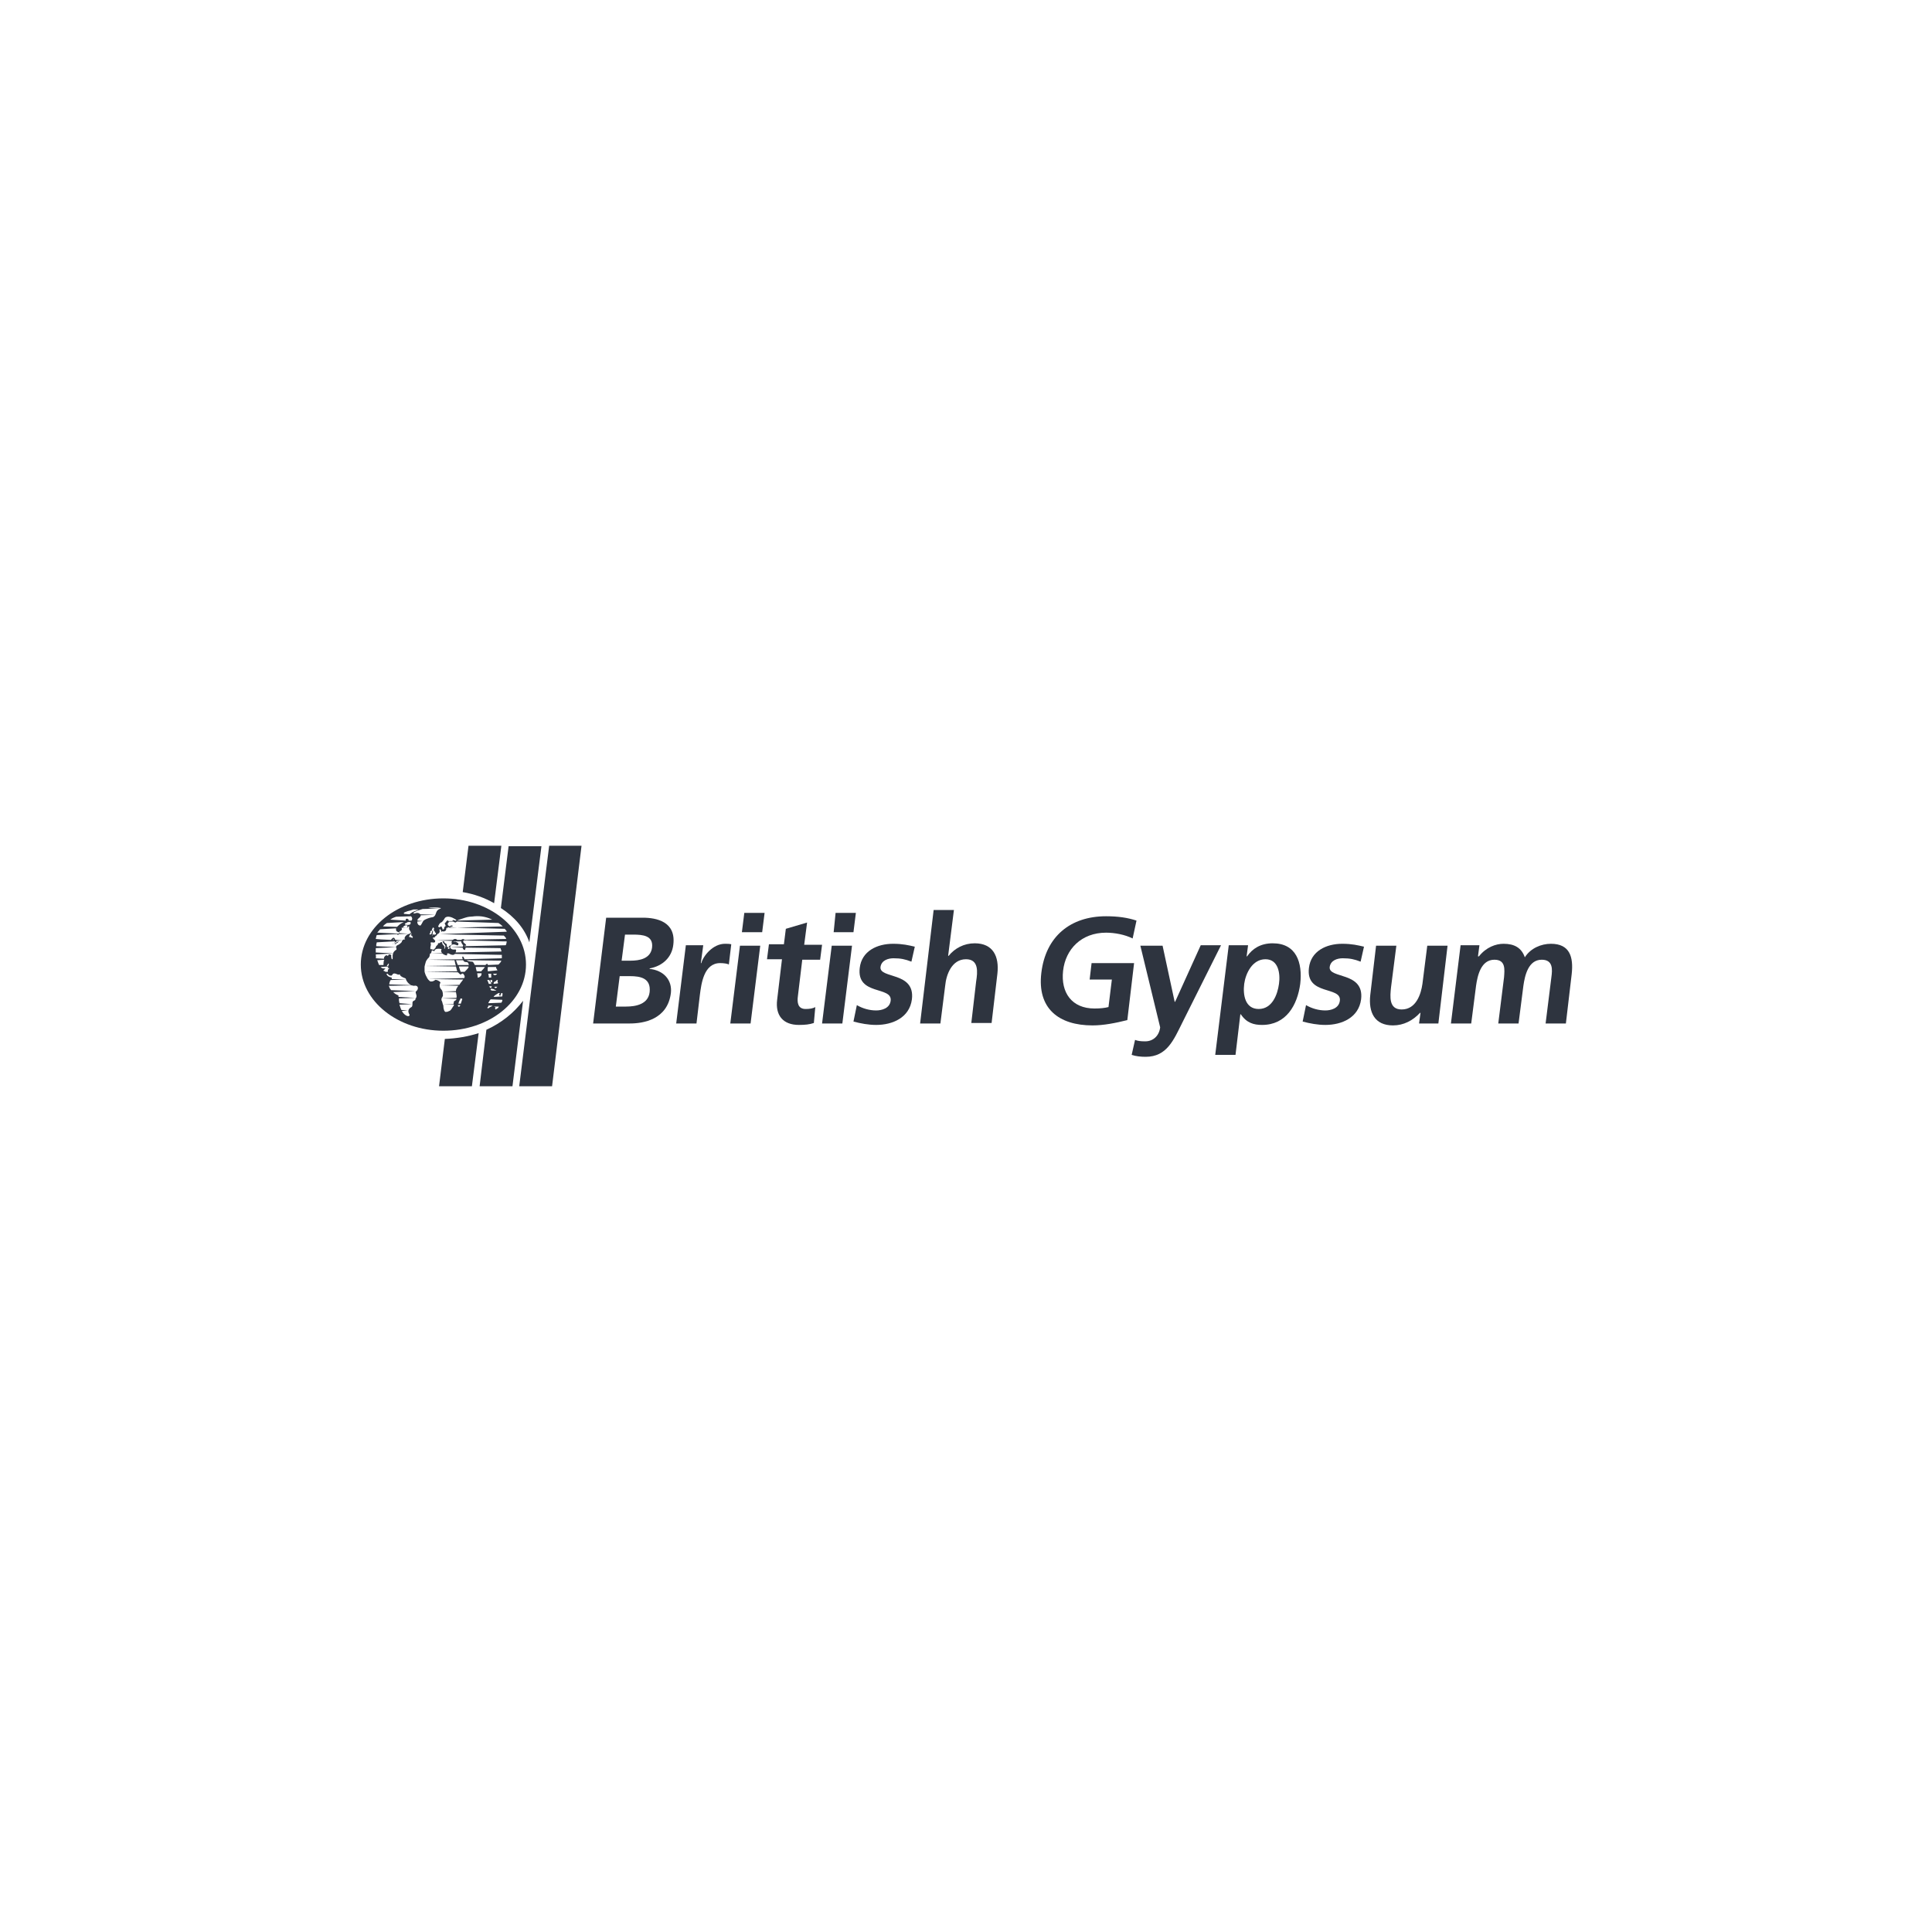 <?xml version="1.0" encoding="utf-8"?>
<!-- Generator: Adobe Illustrator 19.1.0, SVG Export Plug-In . SVG Version: 6.00 Build 0)  -->
<svg version="1.1" id="Layer_1" xmlns="http://www.w3.org/2000/svg" xmlns:xlink="http://www.w3.org/1999/xlink" x="0px" y="0px"
	 viewBox="0 0 400 400" style="enable-background:new 0 0 400 400;" xml:space="preserve">
<style type="text/css">
	.st0{fill:#2E343F;}
	.st1{fill-rule:evenodd;clip-rule:evenodd;fill:#2E343F;}
</style>
<g>
	<g>
		<polygon class="st0" points="81.7,197.1 77.7,197.1 81.7,197.1 		"/>
		<polygon class="st0" points="84.9,192.5 83.4,192.5 83.4,192.5 83.4,192.5 		"/>
		<polygon class="st0" points="95.6,195 94.7,195 95.6,195 		"/>
		<path class="st0" d="M82.6,194.9l-0.3,0.1h0c-0.4,0.2-0.6,0.4-0.6,0.5l0,0l0.1,0l0,0c0.2-0.2,0.5-0.3,0.6-0.4l0.1-0.1l0.7,0h-0.7
			L82.6,194.9z"/>
		<path class="st0" d="M91.8,186c-9.5,0-17.1,6.1-17.1,13.7c0,7.6,7.7,13.7,17.1,13.7c9.5,0,17.1-6.1,17.1-13.7
			C108.9,192.1,101.2,186,91.8,186z M94.6,190.6c0,0,0.2-0.1,0.5-0.2c0.6-0.2,1.7-0.6,2.1-0.6c0.3,0,1.1-0.1,1.1-0.1
			c1.4-0.1,2.6,0.2,3.6,0.7l0.1,0L94.6,190.6L94.6,190.6z M94.6,190.8l2.9,0.1l5.7,0.2c0.3,0.2,0.6,0.4,0.9,0.7l-7.6,0.2l-3.5,0.1
			l0.1-0.1c0.1-0.1,0.3-0.1,0.6-0.2c0.1-0.2-0.2-0.3-0.7,0c-0.1-0.1-0.4-0.4-0.3-0.6c0.1-0.1,0.2-0.2,0.2-0.3l0-0.1l1,0l0.1,0.1
			c0.1,0,0.2,0.1,0.3,0.1L94.6,190.8L94.6,190.8z M91.5,190.9c0.2-0.2,0.3-0.4,0.4-0.5c0.2-0.3,0.2-0.5,0.7-0.6
			c0.8-0.1,1.6,0.5,1.8,0.6l0,0c0.2,0.1,0,0.3-0.2,0.2c-0.2-0.1-0.5-0.2-0.5,0l0,0.1l-0.9,0c0-0.2-0.2-0.2-0.3,0l-0.7,0l0.6,0l0,0
			l0,0.1c0,0.1-0.2,0.2-0.3,0.3c-0.1,0.2,0.3,0.5,0.1,0.7l-0.2,0.1v0l-0.5,0l0.5,0c0,0.2,0,0.3-0.1,0.4c-0.1,0.2-0.3,0.2-0.3,0
			l0-0.1c-0.1-0.1-0.2-0.4-0.2-0.4v0l-0.1,0c-0.1,0.1-0.4,0.3-0.5,0.1l-0.1-0.1C90.8,191.7,90.9,191.1,91.5,190.9L91.5,190.9z
			 M84,188.8c0.2-0.1,0.5-0.2,1-0.3c0.2-0.1,0.4-0.1,0.6-0.2l1.1,0l-0.7,0.3c-0.2,0.1-0.3,0.1-0.5,0.2l-0.5,0.3l-0.2,0.2l-1.1-0.1
			C83.5,189.1,83.6,188.9,84,188.8z M85.2,193.7c0.2,0,0.2,0.3,0.2,0.3l0.1,0l-0.1,0.2l-0.2-0.1c-0.1,0.1-0.1,0-0.2-0.1
			c-0.1,0-0.2,0-0.3,0l0-0.1l0,0c0-0.1,0.1-0.3,0.3-0.5l0.1-0.1c0.2-0.1,0.2-0.1,0.1,0l0,0.1l-0.1,0.1
			C85.1,193.7,85.1,193.7,85.2,193.7z M80.8,190.4c0.5-0.4,1.2-0.6,1.2-0.6l0,0l3.1-0.1c0.2,0.2,0.3,0.5,0.2,0.7l-0.1,0.2l-0.6,0
			l0-0.2c-0.1-0.1-0.3-0.2-0.3-0.2c-0.2,0-0.3,0.1-0.3,0.2l0,0.2L80.8,190.4L80.8,190.4z M84.3,191L84.3,191l0.1-0.1l0.6,0l0,0.1
			c0.1,0.3-0.1,0.5-0.6,0.5C83.8,191.5,83.5,191.3,84.3,191z M84.3,191.9L84.3,191.9l0,0.1l-0.9,0l0,0c0.3-0.4,0.6-0.5,0.9-0.4
			C84.5,191.7,84.3,191.8,84.3,191.9z M80.1,191.1l3.5-0.2c-0.4,0.2-0.8,0.4-1.2,0.8l-0.2,0.2l-2.9-0.1
			C79.5,191.5,79.8,191.3,80.1,191.1z M78.2,193c0.1-0.2,0.3-0.3,0.4-0.5l0.1-0.1l3.3-0.2l0,0.3l-3.3,0h3.3c0,0.3,0.3,0.5,0.7,0.5
			l0,0c0,0.1,0,0.1-0.1,0.3l-4.2-0.2l-0.2,0l-0.1,0L78.2,193z M77.8,197.6l3.7-0.2l-3.7-0.2v-0.1c0-0.2,0-0.3,0-0.5l0-0.3l4.1-0.2
			l0.3,0l-4.3-0.2l0-0.3c0-0.2,0.1-0.3,0.1-0.5l0,0l3.6-0.2l-0.1,0.2c-0.1,0.2-0.1,0.3-0.2,0.5l0,0h0c0,0,0.1-0.1,0.1-0.2
			c0,0,0.1-0.2,0.1-0.3l0.2,0h-0.2l0.1-0.2l0.2,0l0,0l-0.1,0.2l0,0.2l0.1-0.1l0-0.1l0,0l0.1-0.1l0.2,0l0-0.2l1.2-0.1l-1.3-0.1
			c-0.2,0-0.2-0.1-0.2-0.1l-0.1-0.2c-0.2-0.4-0.6,0.1-0.6,0.1l-0.1,0.1l0,0l0,0.1l-2.1-0.1l-1.1-0.1c0-0.2,0.1-0.3,0.1-0.5l0.1-0.3
			l4.1-0.2l0.2,0v0l0,0.1c0,0.1,0.2,0.2,0.2-0.1l0,0l2.1-0.1l-2-0.1c0-0.1,0-0.2,0.1-0.3l0.1-0.1c0.3-0.1,0.4-0.3,0.4-0.4
			c0-0.1,0-0.2-0.1-0.3l0,0l1-0.1c0,0,0.1,0.1,0.2,0l0,0l0.3,0l-0.2,0l0.1-0.1c0.1-0.1,0.2-0.3,0.2,0l0,0.1c0,0.2,0,0.3,0,0.4
			c0.1,0.2,0.3,0.4,0.3,0.5c0.1,0.1,0.1,0.2,0,0.3c-0.2,0.1-0.3,0.2-0.5,0.2c-0.3,0.2-0.5,0.3-0.6,0.5c-0.1,0.2-0.2,0.3-0.1,0.5
			l0.1,0.1l-0.1,0l-0.1,0c-0.3,0-0.4,0.2-0.5,0.4v0c0,0.2-0.2,0.3-0.4,0.5l-0.3,0.2c0,0-0.4,0.1-0.5,0.4l0,0.1
			c0,0.1,0.1,0.3,0.1,0.4c0,0.1-0.1,0.2-0.3,0.3l-0.2,0.2h0c-0.1,0.1-0.1,0.2-0.2,0.3l0,0.1l-0.1,0.3l0,0.6c0,0.2,0,0.3-0.1,0.3
			c-0.2,0-0.1-0.3-0.2-0.4v-0.1l0-0.4c-0.2-0.1-0.3-0.1-0.5-0.1c-0.1,0,0,0.2-0.2,0.3c-0.1,0-0.2-0.2-0.4-0.1
			c-0.2,0.1-0.4,0.4-0.4,0.5l0,0.2l-1.7-0.1C77.9,198.2,77.8,197.9,77.8,197.6z M81.3,194.6l0.1-0.1l0.1,0l0.1,0l0,0.1L81.3,194.6z
			 M80.5,199.7l-0.1,0.2l0,0.1l-0.3,0c0,0,0-0.1,0.1-0.2c0.1-0.1,0.1-0.3,0.3-0.3C80.5,199.4,80.5,199.5,80.5,199.7z M78.5,199.8
			l-0.1-0.2c-0.1-0.3-0.2-0.5-0.3-0.8l1.5-0.1l-0.1,0.1c0,0-0.1,0.4-0.1,0.8l0,0.2L78.5,199.8z M79.8,201.2L79.8,201.2l-0.1-0.1
			l-0.3-0.1c-0.1-0.1,0.4-0.4,0.4-0.5l-0.1,0l-0.3,0c-0.1,0-0.3,0-0.6-0.3l1.6-0.1c0,0.1-0.1,0.3-0.2,0.4c0.3-0.2,0.5,0,0.3,0.1
			l-0.2,0.2c0,0.1,0,0.2,0,0.3l0,0.1L79.8,201.2L79.8,201.2z M86.3,205.1l-0.2,0.2v0c-0.1,0.1,0,0.3,0.1,0.7c0.1,0.2,0,0.6-0.2,0.8
			L86,207c-0.2,0.2-0.6,0.2-0.6,0.6c0,0.3,0,0.6-0.1,0.8l-0.1,0.1c-0.6,0.3-0.9,0.8-0.4,1.6c0,0.3-0.3,0.4-0.8,0.1
			c-0.3-0.2-0.6-0.5-0.8-0.9l1.2-0.1l-1.3-0.1c-0.1-0.2-0.2-0.5-0.3-0.8l-0.1-0.3l2.6-0.1l-2.6-0.2c0-0.2-0.1-0.4-0.1-0.6l0-0.3
			l0-0.1l3.4-0.1l-3.5-0.2l0-0.3c-0.5-0.2-0.8-0.4-1.1-0.7l4.6-0.2l0.1,0l-5.1-0.2c-0.3-0.3-0.4-0.6-0.5-0.9L86,204l-5.4-0.2
			c0-0.2,0-0.3,0.1-0.5c0-0.1,0.1-0.3,0.2-0.4l3.3-0.1l-3.1-0.1c0-0.1,0-0.2,0-0.3v0c-0.5-0.1-0.9-0.3-1-0.6l-0.1-0.2l0.3,0
			c0.1,0.3,0.4,0.4,0.7,0.4c0.1,0,0.2-0.1,0.3-0.3c0.3-0.4,1,0.1,1.2,0.1c0.2-0.1,0.3-0.1,0.3,0c0,0.2,0.4,0.5,1,0.7l-2.8,0h2.8
			l0.2,0.1c0.1,0.4,0.3,0.7,0.6,1c0.3,0.3,0.8,0.5,1.1,0.5C86.6,203.9,86.7,204.7,86.3,205.1z M87.5,190.9c-0.1,0.2-0.2,0.4-0.4,0.7
			c-0.4,0.1-0.7-0.3-0.7-0.7l0-0.1l1.1-0.1l-1.1-0.1c0-0.1,0.1-0.2,0.1-0.3l0.2-0.2c0.3-0.2,0.4-0.4,0.4-0.6l3-0.1l-3.1-0.1
			c-0.1-0.2-0.4-0.3-0.7-0.3l-0.4,0.1c-0.3,0.1-0.4-0.1-0.2-0.2c0.5-0.3,1.1-0.5,1.8-0.7l3.6-0.1l-2.5-0.1c0.2,0,0.4-0.1,0.6-0.1
			c0.4,0,1.2-0.1,2.1,0.1l-0.1,0.1l-0.4,0.2c-0.7,0.4-0.4,1.3-1.2,1.6l-0.1,0c-0.6,0.1-1.1,0.3-1.5,0.5c-0.2,0.1-0.3,0.2-0.4,0.3
			C87.6,190.7,87.6,190.8,87.5,190.9z M90.2,193.5l-0.2,0l0,0l-0.1,0l-0.1,0c-0.2,0-0.2,0.1-0.3,0.2l-0.1,0l0.1-0.1
			c0-0.1,0.1-0.1,0.2-0.1l0-0.1l-0.1,0l-0.1-0.1l0.1-0.1V193l0-0.1l0.1,0v-0.1l-0.1,0c-0.1,0-0.1-0.1-0.1-0.2v0l0,0
			c-0.1,0-0.1,0-0.1-0.1l0.1-0.2l0.1-0.2c0.1-0.1,0.2-0.1,0.2,0l0,0l0,0.1c0.1,0,0.1,0,0.1,0.1l-0.1,0.2l0,0.1l0,0l-0.3,0h0.3
			c0.2,0.2,0.3,0.4,0.3,0.5v0c0.2,0,0.2,0.1,0.1,0.3l-0.1,0.1C90.4,193.4,90.2,193.5,90.2,193.5z M89.1,193L89.1,193l0-0.1v-0.1
			l0.1,0l0-0.1c0.2-0.1,0.3,0.1,0.3,0.2l-0.1,0.1l0,0.1c0,0.1,0,0.3-0.3,0.4l-0.2-0.1C89,193.2,89.1,193.2,89.1,193L89.1,193z
			 M95.2,208.3L95.2,208.3c-0.1,0.2-0.2,0.1-0.3,0.1l0,0c-0.1-0.1-0.1-0.2-0.1-0.3l0.5,0C95.3,208.2,95.2,208.3,95.2,208.3z
			 M95.7,206.8l0,0.1c-0.1,0.3-0.2,0.6-0.3,0.9l-0.5,0c0.1-0.4,0.3-0.8,0.4-0.9l0-0.1l0.1-0.1L95.7,206.8L95.7,206.8z M96.2,202.2
			c0,0.1,0,0.2-0.1,0.3l-7.4,0.2l7.2,0.1c-0.1,0.1-0.2,0.3-0.3,0.4c-0.2,0.2-0.3,0.4-0.5,0.7l-4,0.1l3.8,0.1c-0.3,0.4-0.5,0.7-0.5,1
			l0,0.1l-2.9,0.1l0.3,0l2.6,0.1c0.1,0.5,0.2,0.9,0.1,1.2l-3.1,0.1l3.1,0.1l0,0.1c-0.1,0.2-0.3,0.3-0.5,0.4l-0.1,0.5l0,0.1l-2.2,0.1
			L94,208c0,0.1-0.1,0.3-0.2,0.4c-0.2,0.3-0.4,0.7-0.7,0.9l-1.1,0l1,0c-0.3,0.2-0.5,0.2-0.8,0.2l-0.2-0.2c-0.1-0.2-0.2-0.6-0.2-0.9
			c0-0.1,0-0.3-0.1-0.4c-0.1-0.3-0.1-0.6-0.3-0.9l0-0.2c0-0.2,0.1-0.4,0.3-0.7c0-0.4,0-0.6-0.1-0.9c0-0.1-0.1-0.3-0.2-0.4
			c-0.4-0.4-0.5-0.9-0.2-1.5l-0.2-0.2c-0.4-0.3-0.9-0.4-0.9-0.3c0,0-0.4,0.3-0.7,0.3h-0.2l-0.1,0c-0.3-0.2-0.6-0.5-0.8-1h0
			c-0.2-0.3-0.3-0.7-0.4-1l0-0.1c0-0.2,0-0.7,0-0.9c0-0.2,0.1-0.4,0.1-0.5c0.1-0.4,0.2-0.8,0.4-1c0.3-0.5,0.5-0.3,0.6-1.1
			c0-0.1,0-0.2,0.2-0.2l0.1-0.2c0.1-0.3,0-0.6,0.5-0.3c0.1,0.1,0.2-0.1,0.3-0.3l0.2-0.1c0.2-0.1,0.8-0.1,1.1,0l0,0.1
			c-0.1,0.2-0.1,0.4,0,0.5l0.1,0.2l-2.3,0l2.4,0.1c0.2,0.2,0.4,0.3,0.8,0.4c0.3,0,0.1-0.3,0.2-0.4l0.3,0c0.2,0.1,0.5,0.3,0.9,0.3
			c0.1,0,0.3-0.1,0.4-0.2l9.7,0.2c0,0.2,0,0.5,0,0.7l-7.7,0.2c-0.1-0.1-0.1-0.2-0.2-0.4c0-0.1-0.3-0.3-0.3,0c0,0.1,0.1,0.3,0.1,0.4
			l-7.3,0.1l5.6,0.1l0.2,0.9l0.1,0.2l-6.4,0.1l6.4,0.1l0.2,0.8l0.1,0.2h0l-6.8,0.1l6.9,0.1c0.2,0.2,0.4,0.4,0.6,0.5
			c0.1-0.2,0.4-0.3,0.5-0.2C96.2,202,96.2,202.1,96.2,202.2l-3.9,0L96.2,202.2z M92,196.2L92,196.2l0.2-0.1l-0.1,0.3
			C92,196.4,91.9,196.4,92,196.2z M92.7,196.2L92.7,196.2l0.3-0.1l0.1,0.2c0,0.1-0.3,0.3-0.4,0.1C93,196.2,92.7,196.2,92.7,196.2z
			 M94.9,195.3l-0.3-0.2c-0.2-0.1-0.4-0.2-0.6-0.1l-0.1-0.1l1.6,0l0,0.2h0c0.1,0.2,0.2,0.4,0.3,0.5c0.1,0.1,0.1,0.2,0.1,0.2
			l-0.1,0.2l-2.6,0.1c0-0.1,0.1-0.3,0.3-0.4l0.1-0.1c0.2-0.1,0.4-0.1,0.7,0c0.1,0,0.2,0.1,0.3,0.1c0.1,0.1,0.2,0,0.3-0.1L94.9,195.3
			z M95.8,196.2c0,0.2,0.1,0.3,0.2,0.4l0.2,0.1l0.1-0.1l0.1-0.4l7.2,0.1l0.1,0.2l0,0.1c0.1,0.1,0.1,0.2,0.1,0.4h-0.1l-9.4,0.2
			l0.1-0.2c0.1-0.3,0-0.5-0.3-0.4c-0.2,0-0.4,0-0.6-0.1c-0.2-0.1-0.3-0.3-0.3-0.4L95.8,196.2z M97,200.3c-0.2,0.3-0.5,0.6-0.8,0.9
			l-0.8,0l-0.1-0.2l-0.3-0.9l2,0L97,200.3z M97.1,199.8l-2.3,0l-0.1-0.2l-0.3-0.8l1.5,0c0.1,0.3,0.3,0.4,0.8,0.4
			c0.2,0.1,0.3,0.2,0.3,0.4L97.1,199.8z M99.6,202l-0.2,0.2c-0.1,0.1-0.3,0.2-0.5,0.2l0-0.2c0-0.2-0.1-0.5-0.1-0.7l0.9,0
			C99.7,201.7,99.7,201.8,99.6,202z M99.7,201l0,0.1l-1,0c-0.1-0.4-0.2-0.7-0.2-0.9l1.9,0C100.2,200.5,100,200.7,99.7,201z
			 M100.6,199.7l-0.1,0.1l-2.2,0l-0.1-0.2c-0.1-0.2-0.2-0.4-0.4-0.5c-0.5,0-0.9-0.1-1.2-0.3l7.2,0.1c-0.1,0.3-0.3,0.5-0.5,0.7
			l-0.1,0.1l-2.2,0.1l0-0.1C100.9,199.5,100.8,199.5,100.6,199.7z M103.1,203.6L103.1,203.6l-0.9,0.1l0-0.1c0-0.3,0.2-0.3,0.3-0.4
			c0.1,0,0.2-0.1,0.3-0.2l0-0.1l0.3,0c-0.1,0.1-0.1,0.2-0.1,0.3C103.1,203.4,103.1,203.5,103.1,203.6z M101,201.1
			c0-0.3-0.1-0.5,0-0.7l0-0.2l1.7,0c0,0.2,0.1,0.4,0.3,0.7l0,0L101,201.1z M102.9,201.6c-0.2,0.4-0.6,0.3-0.7,0.2l-0.1-0.2
			L102.9,201.6z M101.7,201.6L101.7,201.6c0,0.2,0,0.4,0,0.6l0,0.2l-0.5,0l0-0.2c0-0.2-0.1-0.4-0.1-0.6L101.7,201.6z M101.9,202.9
			c0,0.1,0,0.2,0,0.3c0,0.1,0,0.2-0.1,0.2c-0.1,0-0.2-0.1-0.2-0.2c0-0.1-0.1-0.2-0.1-0.3L101.9,202.9z M101.8,204.2
			c0,0.4-0.3,0.4-0.4,0.2l-0.1-0.2L101.8,204.2z M101.7,204.7c0.2,0,0.5,0.1,0.5,0.1l0.6,0.3l-0.9,0c-0.2-0.1-0.3-0.1-0.3-0.1
			C101.5,204.8,101.7,204.6,101.7,204.7z M102.8,204.5c-0.1,0.1-0.4,0.1-0.4-0.1l0-0.1l0.6,0C102.8,204.4,102.8,204.5,102.8,204.5z
			 M100.9,202.9l0.4,0c0,0.1,0.1,0.2,0.2,0.3c0.1,0.2,0.2,0.3,0.2,0.5l-0.5,0c-0.1-0.2-0.1-0.4-0.2-0.5c0-0.1-0.1-0.2-0.1-0.2
			L100.9,202.9z M101.7,208.4c-0.3,0.1-0.5,0.3-0.5,0.3c-0.1,0.1-0.3,0.1-0.3-0.1l0.2-0.2l0,0l0-0.2l0.9,0
			C101.9,208.3,101.8,208.3,101.7,208.4z M103.3,208.4l-0.2,0.3c0,0-0.3,0.2-0.5,0.3l-0.1-0.1c0-0.1,0.1-0.4,0.1-0.4l-0.2,0
			l-0.1-0.1l1.1,0L103.3,208.4z M104,207.2c0,0,0,0.1-0.2,0.4l-2.7,0.1c0.1-0.3,0.3-0.6,0.5-0.8l2.4,0.1L104,207.2z M104,206.2
			l0,0.1l-1.8,0.1c0.1-0.2,0.2-0.3,0.7-0.6l0.3-0.2l0.3,0l-0.2,0.3c0.1,0.1,0.2,0.2,0.2,0.4l0.3-0.7l0.2,0
			C104.1,205.8,104,206,104,206.2z M104.8,195.5l-0.1,0.2l-8.5,0.2c0-0.1,0-0.2,0.2-0.1c0.2,0,0.1-0.2,0-0.3l-0.1-0.1
			c0,0-0.3-0.2-0.4-0.4l0-0.1l0.1-0.2l0.2,0c0.1,0.1,0.2,0.1,0.2,0l7.6,0.2l0.9,0C104.9,195.2,104.8,195.4,104.8,195.5z M91.1,193.4
			l3.6,0.1l9.6,0.2c0.1,0.1,0.2,0.2,0.3,0.3c0.1,0.1,0.2,0.3,0.2,0.4l-5.5,0.1l-3.1,0.1l-0.1-0.1l0,0c-0.2-0.1-0.3-0.1-0.5,0
			l-0.1,0.1l-0.9,0l0-0.1l0,0l-0.3-0.1c-0.1,0-0.3,0-0.4,0.1l-0.2,0.1l-3.3,0.1l3.2,0.1l-0.1,0.2h0l0,0.2c0,0.2,0.1,0.3,0,0.4l0,0
			c-0.1,0.1-0.2,0.2-0.2,0.2l-0.1-0.1c-0.1,0.1-0.2,0.2-0.3,0.3l0.1,0.1l-0.4,0c-0.1-0.1-0.1-0.3-0.1-0.5l0-0.1
			c-0.5-0.3-0.5-0.4-0.5-0.4l0,0c0-0.1-0.1-0.4-0.4-0.1l0.1,0.1h0c0.2,0.2,0.2,0.4,0.4,0.5l-0.4,0h0.4l0,0l0.2,0.4l-0.1-0.1l0,0.2
			l-0.2,0l0-0.1c-0.1-0.3-0.2-0.3-0.3-0.4l0,0c-0.1-0.1-0.1-0.3-0.2-0.5l0.1,0l-0.1,0c-0.1-0.1-0.1-0.1-0.3,0l-0.1,0.1l-0.2,0.1
			c-0.2-0.1-0.3,0-0.2,0.2l-0.1,0.1l-0.1,0.1c-0.3,0.3-0.3,0.4-0.3,0.5l0,0l-0.2,0.2l-0.1,0.2c-0.1,0-0.2,0-0.3,0l-0.1,0l0,0
			l-0.2-0.1c0,0-0.2,0.1-0.2-0.1l0-0.2l0-0.1c0-0.1,0.1-0.3,0.1-0.5l0-0.2c-0.1-0.2-0.1-0.3,0.2-0.3c0,0,0.4,0.1,0.6,0
			c0.1-0.1,0.1-0.2,0.1-0.4l-0.2-0.1c-0.1-0.1,0-0.3-0.3-0.3c0-0.1,0-0.2,0.2-0.2l0.2,0c0-0.2,0.1-0.3,0.3-0.3l0.1-0.2
			c0.1-0.1,0.2-0.2,0.3-0.3c0,0,0.2,0,0.3-0.3c0-0.1,0.1-0.2,0-0.3l0-0.1l0-0.1c0-0.2,0.2-0.2,0.2,0l0,0.1l0,0
			c0.2-0.1,0.2,0.2,0.1,0.2l0,0.1l0,0l0.1,0l0.2-0.1c0.1,0.1,0.8,0.1,0.8-0.5v-0.2c0.1-0.1,0.2,0.2,0.3,0.1l-0.1-0.2l11.9,0.3l0,0
			c0.2,0.2,0.3,0.4,0.4,0.5l0,0.1L91.1,193.4z"/>
		<polygon class="st0" points="92,195 93.5,195 93.5,195 		"/>
		<polygon class="st0" points="82.3,195 82,195 82.3,195 		"/>
		<polygon class="st0" points="88.4,202.2 92.3,202.2 88.4,202.2 		"/>
		<polygon class="st0" points="91.7,195 91.7,195 91.5,195 		"/>
	</g>
	<g>
		<path class="st1" d="M128.3,202.1h2.1c2.2,0,4.4,0.4,4.1,3.3c-0.3,2.5-2.8,3-4.9,3h-2.1L128.3,202.1 M129.4,193.5h1.7
			c2,0,4.2,0.2,3.9,2.7c-0.3,2.3-2.6,2.7-4.5,2.7h-1.8L129.4,193.5z M122.8,211.9h7.6c2.8,0,7.8-0.8,8.5-6.3c0.3-2.7-1.5-4.7-4.4-5
			l0-0.1c2.7-0.5,4.6-2.3,4.9-4.9c0.6-4.8-3.5-5.6-6.3-5.6h-7.6L122.8,211.9z"/>
		<path class="st1" d="M140,211.9h4.2l0.7-5.9c0.3-2.3,0.8-6.6,4.2-6.6c0.7,0,1.5,0.1,1.8,0.3l0.5-4.2c-0.4-0.1-0.9-0.1-1.3-0.1
			c-2.5,0-4.5,2.5-4.9,4h-0.1l0.5-3.7H142L140,211.9"/>
		<polyline class="st1" points="151.2,211.9 155.4,211.9 157.4,195.8 153.2,195.8 151.2,211.9 		"/>
		<path class="st1" d="M160.9,207c-0.4,3.2,1.2,5.2,4.5,5.2c1.3,0,2.2-0.1,3.1-0.4l0.3-3.3c-0.5,0.3-1.2,0.4-2,0.4
			c-1.6,0-1.8-1.3-1.6-2.7l0.9-7.5h3.7l0.4-3.1h-3.7l0.6-4.6l-4.4,1.3l-0.4,3.2h-3.1l-0.4,3.1h3.1L160.9,207"/>
		<polyline class="st1" points="170.2,211.9 174.4,211.9 176.4,195.8 172.2,195.8 170.2,211.9 		"/>
		<path class="st1" d="M189.4,196c-1.3-0.3-2.5-0.6-4.5-0.6c-3.3,0-6.5,1.5-6.9,5c-0.7,5.8,6.8,3.7,6.4,6.8c-0.2,1.6-1.9,2-3,2
			c-1.4,0-2.8-0.4-4-1.1l-0.7,3.4c1.5,0.4,3.1,0.7,4.7,0.7c3.4,0,6.9-1.5,7.4-5.3c0.7-5.8-6.8-4.2-6.5-6.7c0.2-1.4,1.6-1.8,2.7-1.8
			c1.5,0,2.4,0.2,3.7,0.7L189.4,196"/>
		<path class="st1" d="M190.5,211.9h4.2l1-7.9c0.2-2.1,1.3-5.4,4.3-5.4c2.7,0,2.4,2.7,2.1,4.6l-1,8.6h4.2l1.2-10.2
			c0.4-3.6-0.9-6.3-4.7-6.3c-2.2,0-4.1,1-5.4,2.6h-0.1l1.2-9.5h-4.2L190.5,211.9"/>
		<path class="st1" d="M235.3,190.6c-1.8-0.6-3.8-0.9-6.3-0.9c-7.4,0-12.5,4.2-13.4,11.7c-0.9,7.4,3.6,10.9,10.6,10.9
			c2.3,0,4.8-0.5,7.2-1.1l1.4-11.8H226l-0.4,3.4h4.6l-0.7,5.7c-0.8,0.2-1.7,0.3-2.9,0.3c-4.7,0-7-3.3-6.5-7.8
			c0.5-4.5,3.8-7.9,8.9-7.9c1.8,0,3.9,0.4,5.5,1.2L235.3,190.6"/>
		<path class="st1" d="M240.7,195.8h-4.6l4.1,16.9c-0.2,1.7-1.4,2.9-3.1,2.9c-1,0-1.6-0.1-2.1-0.3l-0.7,3.1c0.9,0.3,1.9,0.4,2.9,0.4
			c4.4,0,5.8-3.5,7.6-7.1l8-16h-4.2l-5.3,11.7h-0.1L240.7,195.8"/>
		<path class="st1" d="M251.6,218.4h4.2l1-8.4h0.1c1.2,1.8,2.7,2.2,4.4,2.2c5,0,7.3-4.1,7.9-8.5c0.5-4.4-0.8-8.4-5.7-8.4
			c-2.5,0-4.2,1.1-5.3,2.7h-0.1l0.3-2.3h-4L251.6,218.4 M262,198.6c2.7,0,3.1,3,2.8,5.1c-0.3,2.2-1.4,5.2-4.2,5.2
			c-2.8,0-3.3-2.9-3-5.2C257.9,201.5,259.3,198.6,262,198.6z"/>
		<path class="st1" d="M282.4,196c-1.3-0.3-2.5-0.6-4.5-0.6c-3.3,0-6.5,1.5-6.9,5c-0.7,5.8,6.8,3.7,6.4,6.8c-0.2,1.6-1.9,2-3,2
			c-1.4,0-2.8-0.4-4-1.1l-0.7,3.4c1.5,0.4,3.1,0.7,4.7,0.7c3.4,0,6.9-1.5,7.4-5.3c0.7-5.8-6.8-4.2-6.5-6.7c0.2-1.4,1.6-1.8,2.7-1.8
			c1.5,0,2.4,0.2,3.7,0.7L282.4,196"/>
		<path class="st1" d="M299.7,195.8h-4.2l-1,7.9c-0.3,2.1-1.3,5.3-4.3,5.3c-2.7,0-2.4-2.7-2.2-4.6l1.1-8.6h-4.2l-1.2,10.2
			c-0.4,3.6,0.9,6.3,4.7,6.3c2.2,0,4.1-1,5.6-2.6h0.1l-0.3,2.2h4L299.7,195.8"/>
		<path class="st1" d="M300.4,211.9h4.2l1-7.8c0.3-2.1,1-5.4,3.8-5.4c2.4,0,2.1,2.1,2,3.6l-1.2,9.6h4.2l1-7.8c0.3-2.1,1-5.4,3.8-5.4
			c2.4,0,2.2,2.1,2,3.6l-1.2,9.6h4.2l1.2-10.2c0.4-3.6-0.4-6.3-4.3-6.3c-2,0-4.2,0.9-5.4,2.8c-0.7-2-2.2-2.8-4.4-2.8
			c-1.6,0-3.6,0.7-5.1,2.6H306l0.3-2.3h-3.9L300.4,211.9"/>
		<g>
			<path class="st0" d="M102.3,187l1.5-11.9H97l-1.2,9.6C98.2,185.1,100.4,185.9,102.3,187z"/>
			<path class="st0" d="M109.6,195.1l2.5-19.9h-6.8l-1.6,12.8C106.5,189.8,108.6,192.2,109.6,195.1z"/>
			<polygon class="st0" points="113.7,175.1 107.5,224.9 114.3,224.9 120.4,175.1 			"/>
			<path class="st0" d="M100.7,213.2l-1.4,11.7h6.8l2.2-17.7C106.4,209.7,103.8,211.8,100.7,213.2z"/>
			<path class="st0" d="M92.1,215.1l-1.2,9.8h6.8l1.4-11C96.9,214.6,94.6,215,92.1,215.1z"/>
		</g>
		<polyline class="st1" points="153.6,193 157.8,193 158.3,189 154.1,189 153.6,193 		"/>
		<polyline class="st1" points="172.6,193 176.7,193 177.2,189 173,189 172.6,193 		"/>
	</g>
</g>
</svg>
